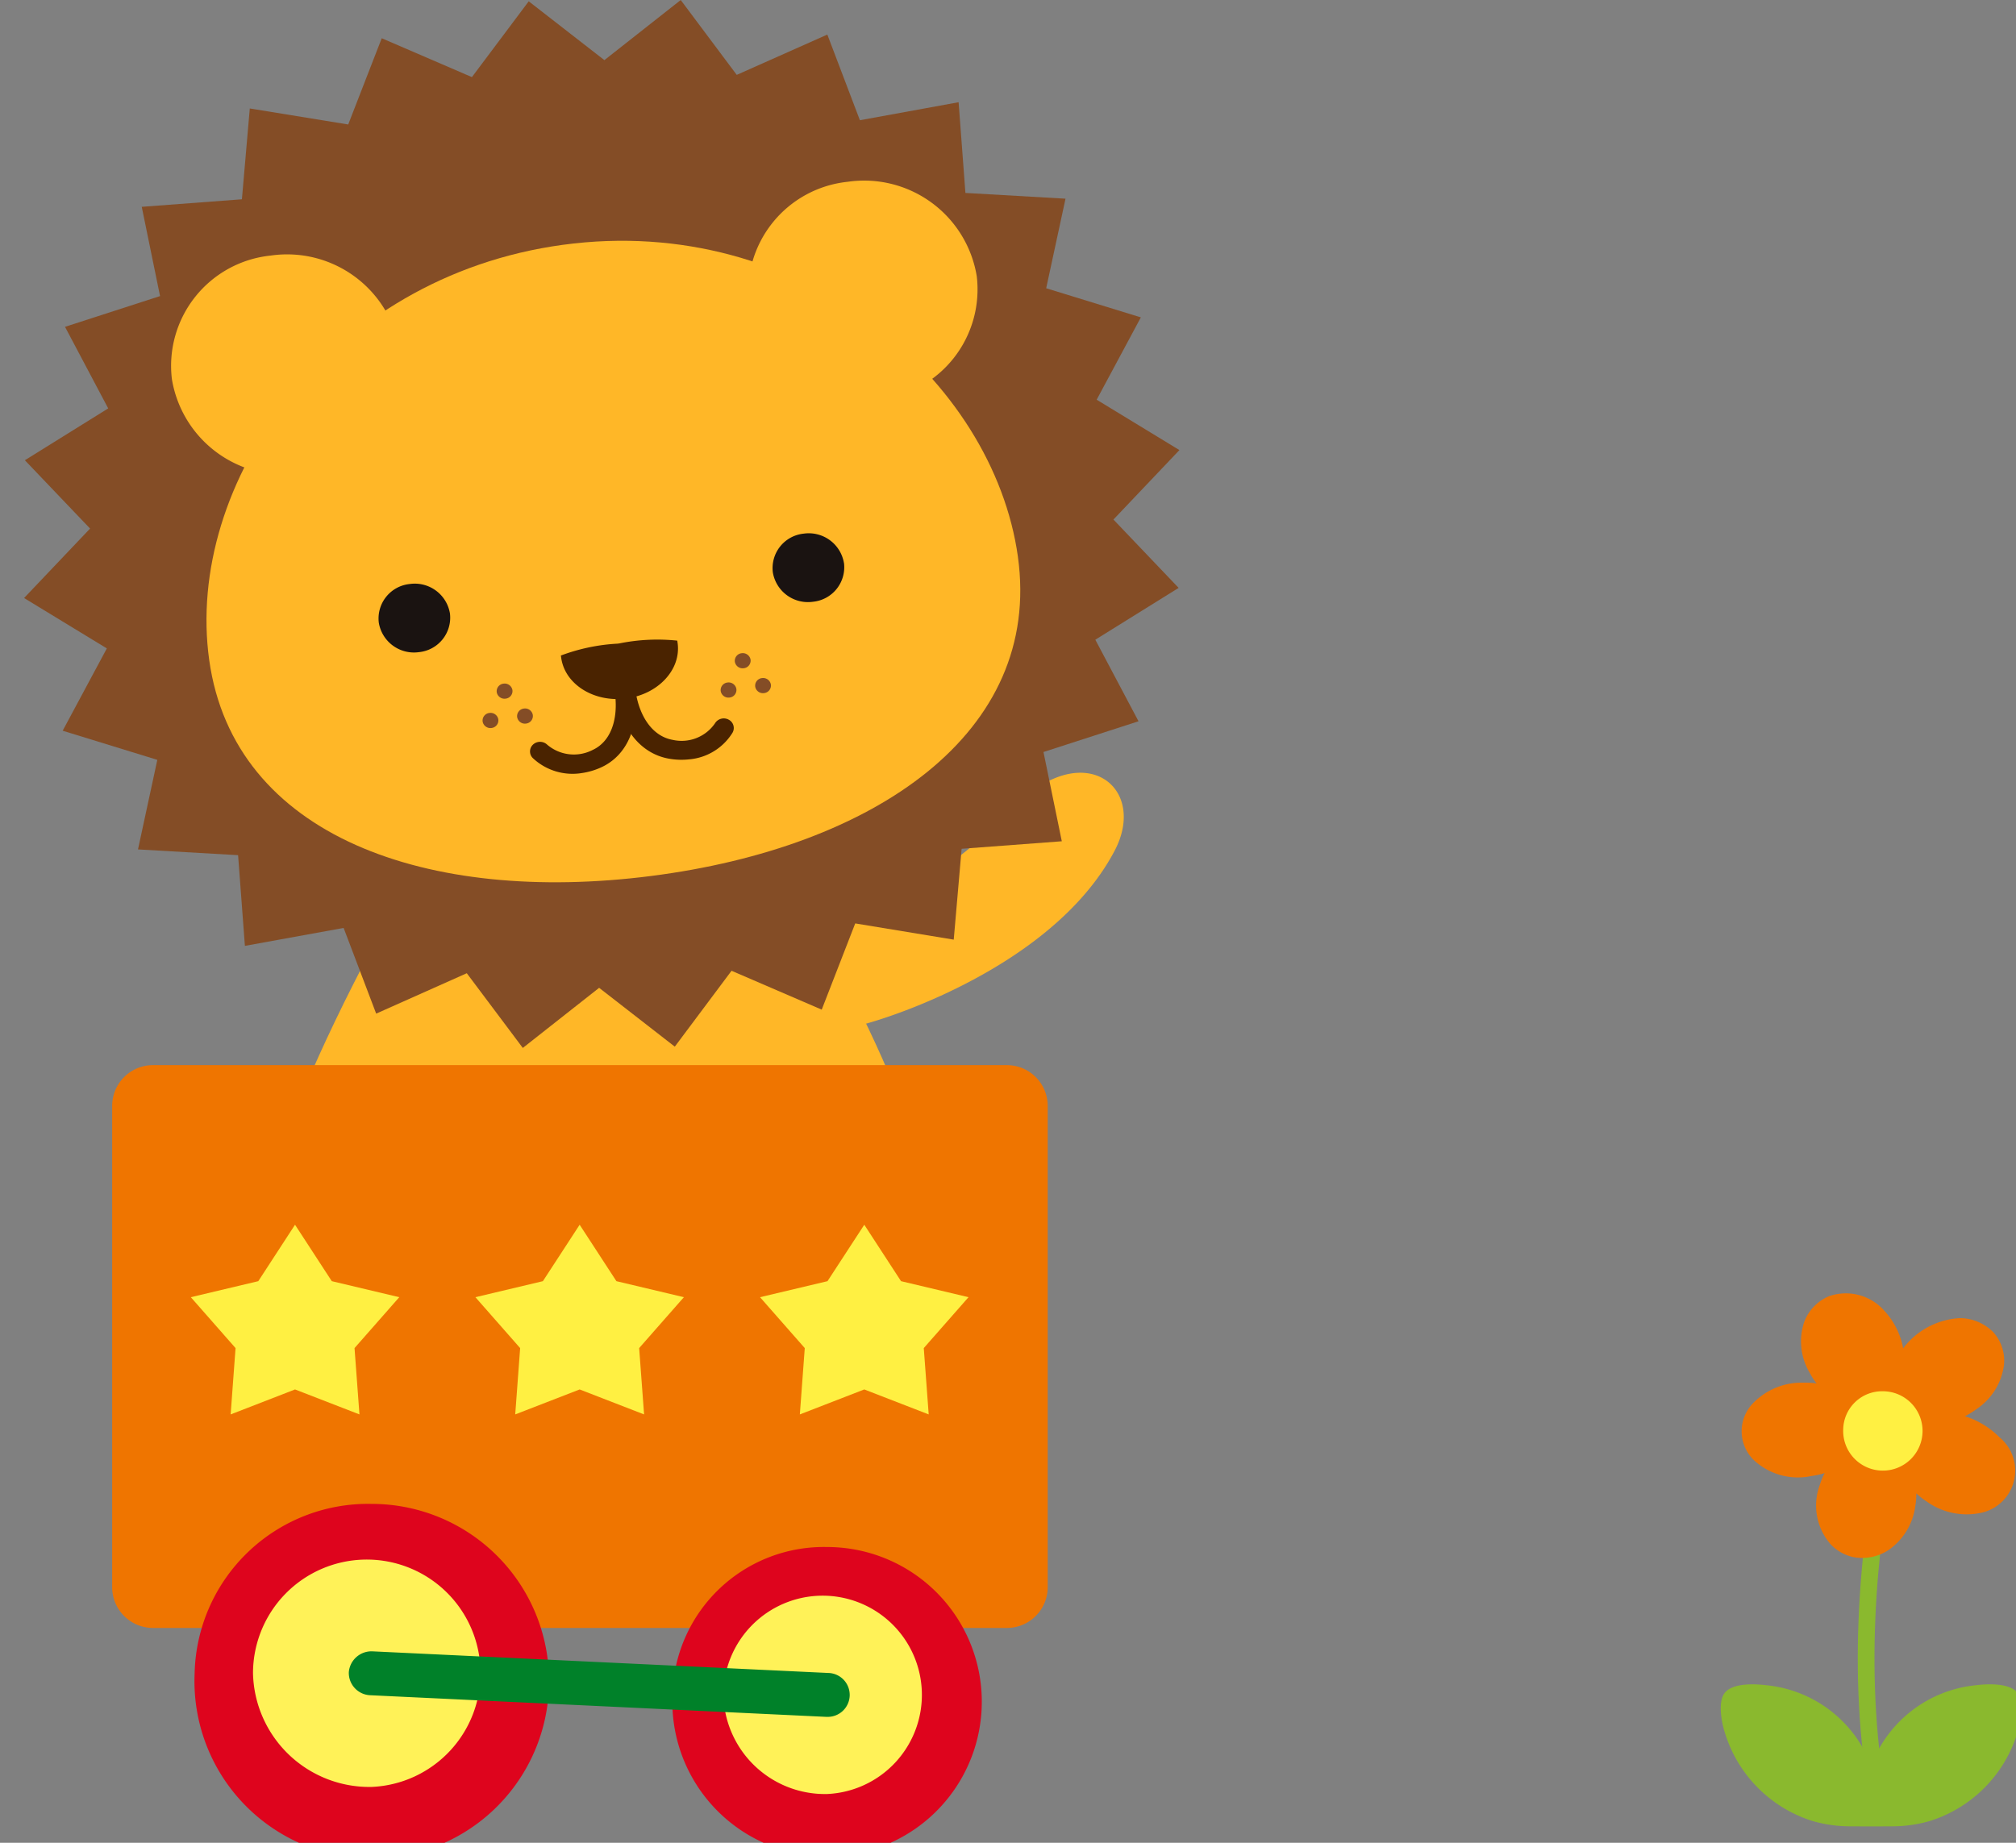 <svg xmlns="http://www.w3.org/2000/svg" xmlns:xlink="http://www.w3.org/1999/xlink" width="140" height="128" viewBox="0 0 140 128">
  <rect x="0" y="0" width="140" height="128" fill="#808080" stroke="none"/>
  <defs>
    <clipPath id="clip-path">
      <rect id="長方形_133" data-name="長方形 133" width="140" height="128" transform="translate(461.621 3)" fill="#fff" stroke="#707070" stroke-width="1"/>
    </clipPath>
  </defs>
  <g id="マスクグループ_21" data-name="マスクグループ 21" transform="translate(-461.621 -3)" clip-path="url(#clip-path)">
    <g id="グループ_155" data-name="グループ 155" transform="translate(1.699 6.001)">
      <g id="グループ_154" data-name="グループ 154" transform="translate(461.594 -3.001)">
        <path id="パス_298" data-name="パス 298" d="M680.71,79.49a42.088,42.088,0,0,0,8.22-6.242c4.981-5.619,9.84-2.033,7.43,2.546-4.665,8.865-18.393,12.491-18.44,12.253,0,0-9.258-7.116-1.14-7.32,0,.408,2-.208,3.93-1.237" transform="translate(-620.629 -16.699)" fill="#ffb727"/>
        <path id="パス_299" data-name="パス 299" d="M640.558,74.55s-12.8,20.913-12.8,29.845,46.925,3.136,45.932-4.868S661.81,74.306,661.81,74.306Z" transform="translate(-611.361 -17.632)" fill="#ffb727"/>
        <path id="パス_300" data-name="パス 300" d="M642.235.09l5.254,4.086L652.791,0l3.889,5.2,6.292-2.8,2.261,5.95L672.088,7.1l.473,6.3,6.951.4-1.342,6.221,6.573,2.023-3.067,5.718,5.746,3.5-4.582,4.825,4.528,4.747-5.786,3.6,3,5.665-6.6,2.135,1.273,6.2-6.957.522-.548,6.311-6.841-1.127-2.327,5.989-6.262-2.7L652.379,72.7l-5.255-4.086-5.3,4.176L637.934,67.6l-6.293,2.806-2.26-5.952L622.525,65.7l-.473-6.3-6.951-.4,1.342-6.221-6.573-2.023,3.067-5.718-5.747-3.5,4.583-4.825-4.528-4.746,5.787-3.6-3-5.666,6.6-2.136-1.271-6.2,6.956-.523.547-6.309L629.7,8.645l2.327-5.99,6.263,2.7Z" transform="translate(-607.19 0.001)" fill="#844d26"/>
        <path id="パス_301" data-name="パス 301" d="M679.427,43.871c1.711,12.255-9.975,20.2-25.482,22.18s-28.964-2.744-30.676-15,8.261-26.624,24.553-28.842c16.565-2.254,29.893,9.4,31.606,21.661" transform="translate(-610.412 -5.203)" fill="#ffb727"/>
        <path id="パス_302" data-name="パス 302" d="M686.139,23.092a7.925,7.925,0,0,0-8.967-6.557,7.707,7.707,0,0,0-6.853,8.58,7.926,7.926,0,0,0,8.967,6.557,7.706,7.706,0,0,0,6.853-8.58" transform="translate(-619.981 -3.907)" fill="#ffb727"/>
        <path id="パス_303" data-name="パス 303" d="M635.868,29.81a7.922,7.922,0,0,0-8.967-6.556,7.7,7.7,0,0,0-6.852,8.579,7.924,7.924,0,0,0,8.966,6.557,7.7,7.7,0,0,0,6.853-8.58" transform="translate(-609.784 -5.501)" fill="#ffb727"/>
        <path id="パス_304" data-name="パス 304" d="M643.027,55.231a2.407,2.407,0,0,1-2.142,2.68,2.475,2.475,0,0,1-2.8-2.049,2.408,2.408,0,0,1,2.142-2.682,2.476,2.476,0,0,1,2.8,2.05" transform="translate(-613.452 -12.614)" fill="#1a1311"/>
        <path id="パス_305" data-name="パス 305" d="M677.355,50.643a2.409,2.409,0,0,1-2.144,2.68,2.473,2.473,0,0,1-2.8-2.048,2.407,2.407,0,0,1,2.141-2.682,2.479,2.479,0,0,1,2.8,2.049" transform="translate(-620.415 -11.526)" fill="#1a1311"/>
        <path id="パス_306" data-name="パス 306" d="M654.807,68.479a4.026,4.026,0,0,1-3.338-1.04.647.647,0,0,1,0-.943.72.72,0,0,1,.985,0,2.852,2.852,0,0,0,3.167.366c1.193-.551,1.773-2,1.551-3.865a.675.675,0,0,1,.6-.735l.013,0a.691.691,0,0,1,.77.587c.29,2.456-.581,4.406-2.329,5.216a4.894,4.894,0,0,1-1.423.413" transform="translate(-616.13 -14.773)" fill="#4a2300"/>
        <path id="パス_307" data-name="パス 307" d="M663.9,67.509a4.945,4.945,0,0,1-1.487-.041c-1.91-.342-3.285-2.005-3.679-4.447a.67.67,0,0,1,.583-.76l.014,0a.691.691,0,0,1,.781.558c.3,1.858,1.256,3.107,2.558,3.341a2.814,2.814,0,0,0,2.956-1.15.713.713,0,0,1,.949-.249.652.652,0,0,1,.264.908,3.933,3.933,0,0,1-2.938,1.842" transform="translate(-617.643 -14.772)" fill="#4a2300"/>
        <path id="パス_308" data-name="パス 308" d="M653.977,59.511c.258,1.844,2.275,3.108,4.507,2.823s3.833-2.012,3.576-3.856l-.024-.162a13.256,13.256,0,0,0-4.017.192l-.136.018a13.165,13.165,0,0,0-3.928.824Z" transform="translate(-616.676 -13.817)" fill="#4a2300"/>
        <path id="パス_309" data-name="パス 309" d="M670.2,59.939a.549.549,0,0,0-.619-.452.532.532,0,0,0-.474.591.546.546,0,0,0,.619.452.532.532,0,0,0,.474-.59" transform="translate(-619.748 -14.114)" fill="#844d26"/>
        <path id="パス_310" data-name="パス 310" d="M668.964,62.609a.545.545,0,0,0-.616-.453.531.531,0,0,0-.473.592.544.544,0,0,0,.617.451.53.53,0,0,0,.472-.59" transform="translate(-619.498 -14.748)" fill="#844d26"/>
        <path id="パス_311" data-name="パス 311" d="M671.971,62.206a.547.547,0,0,0-.619-.452.529.529,0,0,0-.471.591.544.544,0,0,0,.617.451.532.532,0,0,0,.473-.59" transform="translate(-620.108 -14.653)" fill="#844d26"/>
        <path id="パス_312" data-name="パス 312" d="M649.455,62.71a.547.547,0,0,0-.618-.452.532.532,0,0,0-.473.591.546.546,0,0,0,.618.451.53.53,0,0,0,.473-.59" transform="translate(-615.541 -14.772)" fill="#844d26"/>
        <path id="パス_313" data-name="パス 313" d="M648.225,65.38a.546.546,0,0,0-.617-.452.531.531,0,0,0-.473.592.546.546,0,0,0,.618.452.532.532,0,0,0,.472-.591" transform="translate(-615.291 -15.406)" fill="#844d26"/>
        <path id="パス_314" data-name="パス 314" d="M651.232,64.978a.545.545,0,0,0-.617-.452.531.531,0,0,0-.472.592.545.545,0,0,0,.618.451.529.529,0,0,0,.471-.59" transform="translate(-615.902 -15.31)" fill="#844d26"/>
        <path id="長方形_105" data-name="長方形 105" d="M2.834,0h59.3a2.835,2.835,0,0,1,2.835,2.835V36.258a2.835,2.835,0,0,1-2.835,2.835H2.835A2.835,2.835,0,0,1,0,36.258V2.834A2.834,2.834,0,0,1,2.834,0Z" transform="translate(6.117 73.985)" fill="#ef7500"/>
        <path id="パス_315" data-name="パス 315" d="M663.677,151.161a10.745,10.745,0,1,0,10.735-10.271,10.51,10.51,0,0,0-10.735,10.271" transform="translate(-618.648 -33.433)" fill="#de041d"/>
        <path id="パス_316" data-name="パス 316" d="M675.312,159.1a6.892,6.892,0,1,0-7.2-6.886,7.055,7.055,0,0,0,7.2,6.886" transform="translate(-619.548 -34.486)" fill="#fff258"/>
        <path id="パス_317" data-name="パス 317" d="M622.047,148.731a12.312,12.312,0,1,0,12.3-11.768,12.043,12.043,0,0,0-12.3,11.768" transform="translate(-610.203 -32.501)" fill="#de041d"/>
        <path id="パス_318" data-name="パス 318" d="M635.38,157.829a7.9,7.9,0,1,0-8.246-7.89,8.083,8.083,0,0,0,8.246,7.89" transform="translate(-611.236 -33.708)" fill="#fff258"/>
        <path id="パス_319" data-name="パス 319" d="M668.693,154.942a1.525,1.525,0,1,0,.077-3.049l-31.62-1.5a1.58,1.58,0,0,0-1.671,1.448,1.552,1.552,0,0,0,1.513,1.6l31.62,1.5.081,0" transform="translate(-612.928 -35.688)" fill="#008129"/>
        <path id="パス_320" data-name="パス 320" d="M628.952,111.539l2.553,3.92,4.686,1.113-3.107,3.535.342,4.607-4.474-1.734-4.471,1.734.341-4.607-3.106-3.535,4.685-1.113Z" transform="translate(-610.136 -26.468)" fill="#fff042"/>
        <path id="パス_321" data-name="パス 321" d="M653.747,111.539l2.552,3.92,4.686,1.113-3.106,3.535.342,4.607-4.474-1.734-4.474,1.734.342-4.607-3.107-3.535,4.686-1.113Z" transform="translate(-615.165 -26.468)" fill="#fff042"/>
        <path id="パス_322" data-name="パス 322" d="M678.543,111.539l2.552,3.92,4.686,1.113-3.107,3.535.342,4.607-4.474-1.734-4.474,1.734.342-4.607-3.107-3.535,4.686-1.113Z" transform="translate(-620.195 -26.468)" fill="#fff042"/>
      </g>
      <g id="グループ_153" data-name="グループ 153" transform="translate(579.418 86.824)">
        <path id="パス_323" data-name="パス 323" d="M14.684,132.956c-1.517,7.321-2.335,16.577-.645,25.255-.364.155-.729.314-1.09.474-1.774-8.863-.972-18.322.562-25.81.395.019.783.052,1.173.081" transform="translate(-2.422 -122.496)" fill="#8ab92e"/>
        <path id="パス_324" data-name="パス 324" d="M6.172,121.244a4.247,4.247,0,0,0,.368,3.54,4.649,4.649,0,0,0,.485.754,5.134,5.134,0,0,0-.926-.055,4.689,4.689,0,0,0-3.436,1.375,2.794,2.794,0,0,0,0,4,4.491,4.491,0,0,0,4.025,1.105,5.346,5.346,0,0,0,.9-.2,4.533,4.533,0,0,0-.339.821A4.09,4.09,0,0,0,8,136.708a3.082,3.082,0,0,0,1.532.882,3.332,3.332,0,0,0,2.47-.468,4.4,4.4,0,0,0,1.877-3.068,4.747,4.747,0,0,0,.072-.882,4.842,4.842,0,0,0,.713.561,4.776,4.776,0,0,0,3.625.821,3,3,0,0,0,1.433-5.281,5.853,5.853,0,0,0-1.55-1.117,4.977,4.977,0,0,0-.852-.338,5.221,5.221,0,0,0,.776-.475,4.363,4.363,0,0,0,1.936-3.046,2.954,2.954,0,0,0-.706-2.287l-.046-.049A3.3,3.3,0,0,0,17,121a5.282,5.282,0,0,0-3.965,2.1,4.619,4.619,0,0,0-.231-.854,5.232,5.232,0,0,0-1.1-1.785,3.55,3.55,0,0,0-3.819-.982,3.134,3.134,0,0,0-1.712,1.766" transform="translate(-0.369 -119.267)" fill="#ef7500"/>
        <path id="パス_325" data-name="パス 325" d="M10.67,130.835a2.756,2.756,0,1,0,2.753-2.635,2.7,2.7,0,0,0-2.753,2.635" transform="translate(-2.165 -121.387)" fill="#fff042"/>
        <path id="パス_326" data-name="パス 326" d="M.265,155.5c.552-.725,2.116-.642,2.875-.551a8.687,8.687,0,0,1,7.306,5.586,8.689,8.689,0,0,1,7.306-5.586c.76-.092,2.325-.175,2.876.551.484.638.2,2.1-.057,2.858a9.266,9.266,0,0,1-6.073,6.032,9.439,9.439,0,0,1-2.715.362c-.885.008-1.792.008-2.67,0a9.45,9.45,0,0,1-2.717-.362,9.265,9.265,0,0,1-6.074-6.032c-.261-.763-.54-2.22-.057-2.858" transform="translate(-0.001 -127.72)" fill="#8ab92e"/>
      </g>
    </g>
  </g>
</svg>
